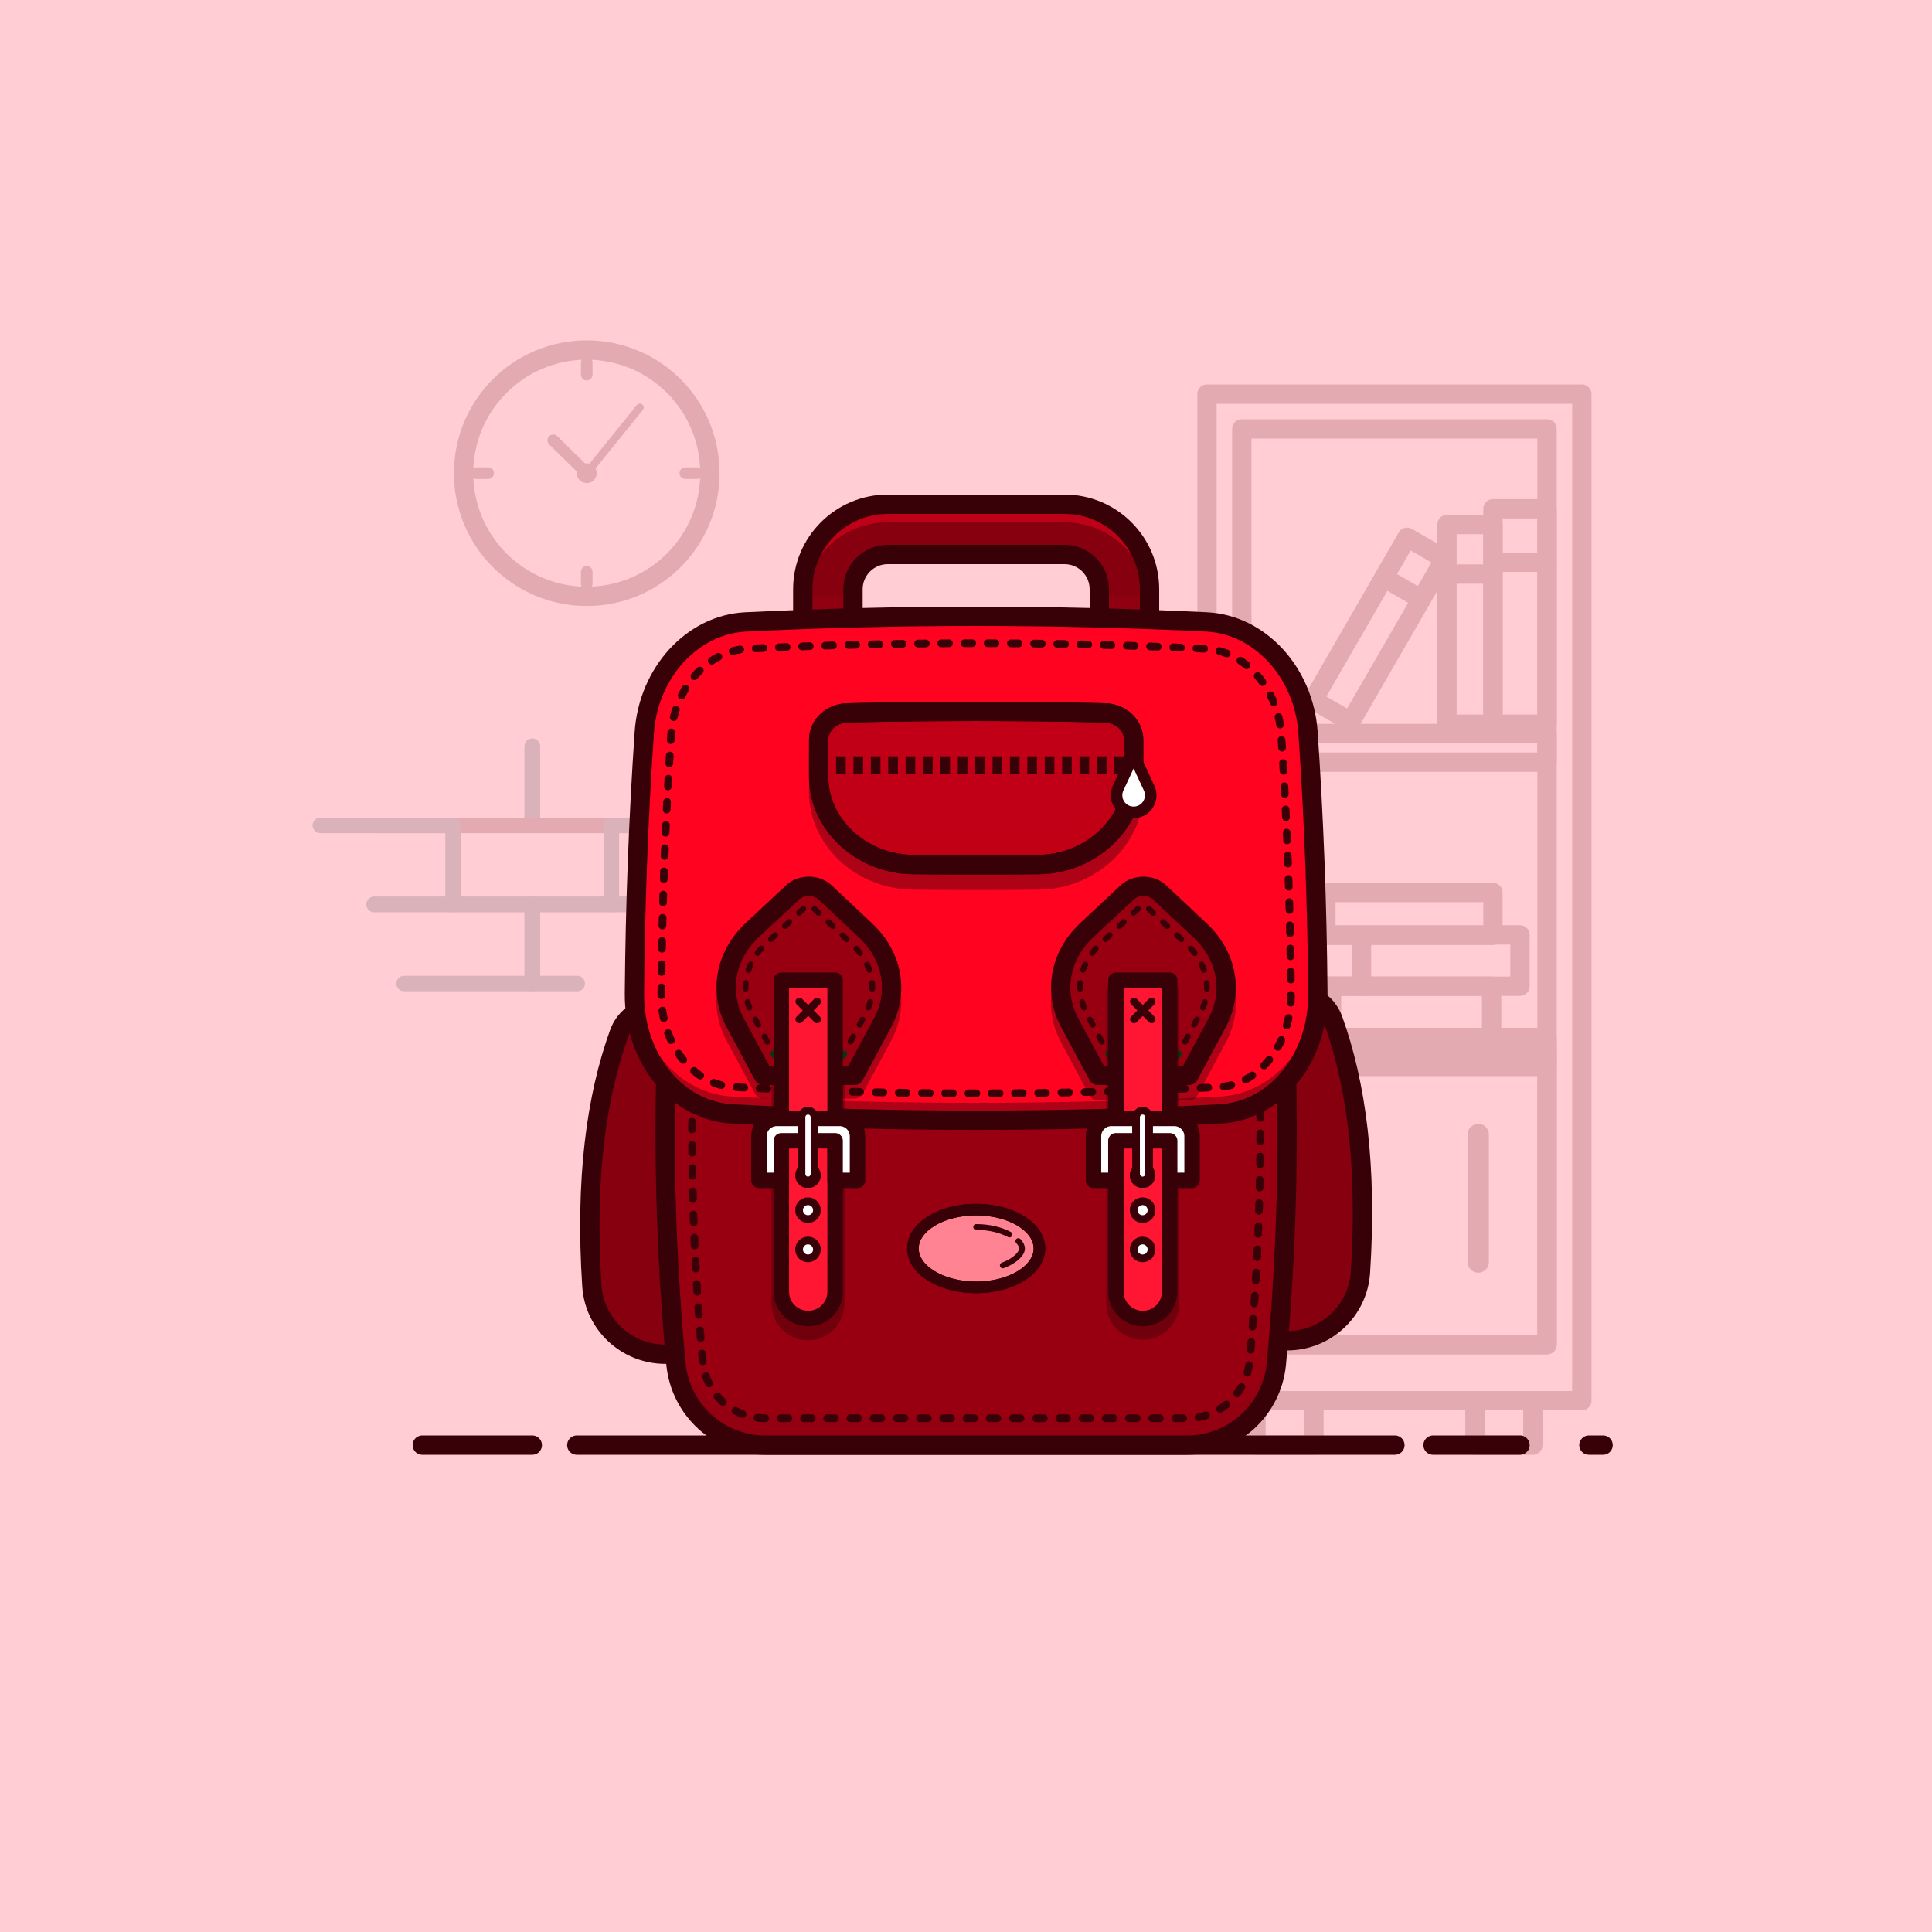 <svg id="SvgjsSvg1001" width="360" height="360" xmlns="http://www.w3.org/2000/svg" version="1.1" xmlns:xlink="http://www.w3.org/1999/xlink" xmlns:svgjs="http://svgjs.com/svgjs"><rect width="100%" height="100%" fill="#333333" stroke="none"/><defs id="SvgjsDefs1002"></defs><g id="SvgjsG1008" transform="matrix(1,0,0,1,0,0)"><svg xmlns="http://www.w3.org/2000/svg" enable-background="new 0 0 1000 1000" viewBox="0 0 1000 1000" width="360" height="360"><rect width="1000" height="1000" fill="#ffcdd3" class="colore6f7d5 svgShape"></rect><g opacity=".17" fill="#000000" class="color000 svgShape"><polyline fill="none" stroke="#1b3242" stroke-linecap="round" stroke-linejoin="round" stroke-miterlimit="10" stroke-width="8" points="275.509 386.297 275.509 427.216 193.672 427.216"></polyline><polyline fill="none" stroke="#1b3242" stroke-linecap="round" stroke-linejoin="round" stroke-miterlimit="10" stroke-width="8" points="357.347 427.216 275.509 427.216 275.509 386.297"></polyline><rect width="81.838" height="40.919" x="234.591" y="427.216" fill="none" stroke="#5d000b" stroke-linecap="round" stroke-linejoin="round" stroke-miterlimit="10" stroke-width="8" class="colorStroke1b3242 svgStroke"></rect><polyline fill="none" stroke="#1b3242" stroke-linecap="round" stroke-linejoin="round" stroke-miterlimit="10" stroke-width="8" points="298.762 509.054 275.509 509.054 275.509 468.135 357.347 468.135"></polyline><polyline fill="none" stroke="#1b3242" stroke-linecap="round" stroke-linejoin="round" stroke-miterlimit="10" stroke-width="8" points="193.672 468.135 275.509 468.135 275.509 509.054 209.149 509.054"></polyline><polyline fill="none" stroke="#1b3242" stroke-linecap="round" stroke-linejoin="round" stroke-miterlimit="10" stroke-width="8" points="165.775 427.216 234.591 427.216 234.591 468.135 193.672 468.135"></polyline><polyline fill="none" stroke="#1b3242" stroke-linecap="round" stroke-linejoin="round" stroke-miterlimit="10" stroke-width="8" points="375.485 468.135 316.428 468.135 316.428 427.216 344.796 427.216"></polyline></g><g opacity=".17" fill="#000000" class="color000 svgShape"><rect width="30" height="23" x="650.084" y="725" fill="none" stroke="#5d000b" stroke-linecap="round" stroke-linejoin="round" stroke-miterlimit="10" stroke-width="10" class="colorStroke1b3242 svgStroke"></rect><rect width="30" height="23" x="763.417" y="725" fill="none" stroke="#5d000b" stroke-linecap="round" stroke-linejoin="round" stroke-miterlimit="10" stroke-width="10" class="colorStroke1b3242 svgStroke"></rect><rect width="521" height="194" x="461.25" y="367.5" fill="none" stroke="#5d000b" stroke-linecap="round" stroke-linejoin="round" stroke-miterlimit="10" stroke-width="10" transform="rotate(90 721.75 464.5)" class="colorStroke1b3242 svgStroke"></rect><rect width="158" height="474" x="642.75" y="222" fill="none" stroke="#5d000b" stroke-linecap="round" stroke-linejoin="round" stroke-miterlimit="10" stroke-width="10" class="colorStroke1b3242 svgStroke"></rect><rect width="28" height="111.5" x="772.75" y="263.347" fill="none" stroke="#5d000b" stroke-linecap="round" stroke-linejoin="round" stroke-miterlimit="10" stroke-width="10" class="colorStroke1b3242 svgStroke"></rect><rect width="26.542" height="111.5" x="703.041" y="467.979" fill="none" stroke="#5d000b" stroke-linecap="round" stroke-linejoin="round" stroke-miterlimit="10" stroke-width="10" transform="rotate(-90 716.312 523.73)" class="colorStroke1b3242 svgStroke"></rect><rect width="26.542" height="111.5" x="717.729" y="441.438" fill="none" stroke="#5d000b" stroke-linecap="round" stroke-linejoin="round" stroke-miterlimit="10" stroke-width="10" transform="rotate(-90 731 497.188)" class="colorStroke1b3242 svgStroke"></rect><rect width="22.125" height="111.5" x="705.938" y="417.313" fill="none" stroke="#5d000b" stroke-linecap="round" stroke-linejoin="round" stroke-miterlimit="10" stroke-width="10" transform="rotate(-90 717 473.062)" class="colorStroke1b3242 svgStroke"></rect><line x1="772.75" x2="800.75" y1="291" y2="291" fill="none" stroke="#5d000b" stroke-linecap="round" stroke-linejoin="round" stroke-miterlimit="10" stroke-width="10" class="colorStroke1b3242 svgStroke"></line><rect width="23.8" height="103.347" x="748.95" y="271.5" fill="none" stroke="#5d000b" stroke-linecap="round" stroke-linejoin="round" stroke-miterlimit="10" stroke-width="10" class="colorStroke1b3242 svgStroke"></rect><line x1="748.95" x2="772.75" y1="297.131" y2="297.131" fill="none" stroke="#5d000b" stroke-linecap="round" stroke-linejoin="round" stroke-miterlimit="10" stroke-width="10" class="colorStroke1b3242 svgStroke"></line><rect width="22.399" height="97.262" x="702.558" y="277.178" fill="none" stroke="#5d000b" stroke-linecap="round" stroke-linejoin="round" stroke-miterlimit="10" stroke-width="10" transform="rotate(30 713.717 325.732)" class="colorStroke1b3242 svgStroke"></rect><line x1="716.312" x2="735.71" y1="298.983" y2="310.182" fill="none" stroke="#5d000b" stroke-linecap="round" stroke-linejoin="round" stroke-miterlimit="10" stroke-width="10" class="colorStroke1b3242 svgStroke"></line><line x1="704.7" x2="704.7" y1="484.125" y2="510.458" fill="none" stroke="#5d000b" stroke-linecap="round" stroke-linejoin="round" stroke-miterlimit="10" stroke-width="10" class="colorStroke1b3242 svgStroke"></line><line x1="686.284" x2="686.284" y1="462" y2="483.917" fill="none" stroke="#5d000b" stroke-linecap="round" stroke-linejoin="round" stroke-miterlimit="10" stroke-width="10" class="colorStroke1b3242 svgStroke"></line><line x1="689.2" x2="689.2" y1="510.458" y2="537" fill="none" stroke="#5d000b" stroke-linecap="round" stroke-linejoin="round" stroke-miterlimit="10" stroke-width="10" class="colorStroke1b3242 svgStroke"></line><rect width="158" height="14.833" x="642.75" y="379.667" fill="none" stroke="#5d000b" stroke-linecap="round" stroke-linejoin="round" stroke-miterlimit="10" stroke-width="10" class="colorStroke1b3242 svgStroke"></rect><rect width="158" height="15" x="642.75" y="537" fill="none" stroke="#5d000b" stroke-linecap="round" stroke-linejoin="round" stroke-miterlimit="10" stroke-width="10" class="colorStroke1b3242 svgStroke"></rect><rect width="158" height="151.5" x="642.75" y="544.5" fill="none" stroke="#5d000b" stroke-linecap="round" stroke-linejoin="round" stroke-miterlimit="10" stroke-width="10" class="colorStroke1b3242 svgStroke"></rect><line x1="765.132" x2="765.132" y1="587.23" y2="653.27" fill="none" stroke="#5d000b" stroke-linecap="round" stroke-linejoin="round" stroke-miterlimit="10" stroke-width="11" class="colorStroke1b3242 svgStroke"></line></g><line x1="822.417" x2="829.75" y1="748" y2="748" fill="none" stroke="#380007" stroke-linecap="round" stroke-linejoin="round" stroke-miterlimit="10" stroke-width="10" class="colorStroke013711 svgStroke"></line><line x1="741.75" x2="786.75" y1="748" y2="748" fill="none" stroke="#380007" stroke-linecap="round" stroke-linejoin="round" stroke-miterlimit="10" stroke-width="10" class="colorStroke013711 svgStroke"></line><line x1="298.547" x2="722" y1="748" y2="748" fill="none" stroke="#380007" stroke-linecap="round" stroke-linejoin="round" stroke-miterlimit="10" stroke-width="10" class="colorStroke013711 svgStroke"></line><line x1="218.572" x2="275.509" y1="748" y2="748" fill="none" stroke="#380007" stroke-linecap="round" stroke-linejoin="round" stroke-miterlimit="10" stroke-width="10" class="colorStroke013711 svgStroke"></line><path fill="#870010" d="M551,261h-91.487c-24.301,0-44,19.699-44,44v37.918h26V305c0-9.941,8.059-18,18-18
		H551c9.941,0,18,8.059,18,18v37.918h26V305C595,280.699,575.301,261,551,261z" class="color0b7c3e svgShape"></path><rect width="26.667" height="13" x="415.667" y="308.667" fill="#980012" opacity=".5" class="color049448 svgShape"></rect><rect width="26.667" height="13" x="568.333" y="308.667" fill="#980012" opacity=".5" class="color049448 svgShape"></rect><path fill="#ff0321" d="M551,261h-91.487c-24.301,0-44,19.699-44,44v9.333
		c0-24.301,19.699-44,44-44H551c24.301,0,44,19.699,44,44V305C595,280.699,575.301,261,551,261z" opacity=".46" class="color70bf43 svgShape"></path><path fill="none" stroke="#380007" stroke-linecap="round" stroke-linejoin="round" stroke-miterlimit="10" stroke-width="10" d="
		M551,261h-91.487c-24.301,0-44,19.699-44,44v37.918h26V305c0-9.941,8.059-18,18-18H551c9.941,0,18,8.059,18,18v37.918h26V305
		C595,280.699,575.301,261,551,261z" class="colorStroke013711 svgStroke"></path><path fill="#870010" d="M369.747,700.937h-25.425c-19.994,0-36.671-15.462-37.973-35.413
		c-3.579-54.82,2.172-97.605,14.162-130.743c6.485-17.926,32.014-17.926,38.5,0C373.468,574.742,378.855,628.731,369.747,700.937z" class="color0b7c3e svgShape"></path><path fill="#870010" d="M361.01,534.78c-5.141-14.21-22.242-17.144-32.344-8.824l2.859,115.978
		c0.394,15.986-6.818,30.384-18.329,39.755c6.569,11.543,19.017,19.248,33.126,19.248h25.425
		C380.855,628.731,375.468,574.742,361.01,534.78z" opacity=".2" class="color0b7c3e svgShape"></path><path fill="none" stroke="#380007" stroke-linecap="round" stroke-linejoin="round" stroke-miterlimit="10" stroke-width="10" d="
		M369.747,700.937h-25.425c-19.994,0-36.671-15.462-37.973-35.413c-3.579-54.82,2.172-97.605,14.162-130.743
		c6.485-17.926,32.014-17.926,38.5,0C373.468,574.742,378.855,628.731,369.747,700.937z" class="colorStroke013711 svgStroke"></path><path fill="#870010" d="M640.766,693.989h25.425c19.994,0,36.671-15.462,37.973-35.413
		c3.579-54.82-2.172-97.605-14.162-130.743c-6.485-17.926-32.014-17.926-38.5,0C637.045,567.795,631.658,621.784,640.766,693.989z" class="color0b7c3e svgShape"></path><path fill="#870010" d="M678.987,633.912l2.833-114.925
		c-10.105-8.292-27.181-5.352-32.318,8.846c-14.458,39.962-19.844,93.951-10.737,166.156h25.425
		c14.406,0,27.089-8.029,33.541-19.979C685.977,664.65,678.588,650.091,678.987,633.912z" opacity=".2" class="color0b7c3e svgShape"></path><path fill="none" stroke="#380007" stroke-linecap="round" stroke-linejoin="round" stroke-miterlimit="10" stroke-width="10" d="
		M640.766,693.989h25.425c19.994,0,36.671-15.462,37.973-35.413c3.579-54.82-2.172-97.605-14.162-130.743
		c-6.485-17.926-32.014-17.926-38.5,0C637.045,567.795,631.658,621.784,640.766,693.989z" class="colorStroke013711 svgStroke"></path><path fill="#980012" d="M614.454,748H396.059c-24.001,0-43.983-18.312-46.209-42.209
		c-7.446-79.937-7.446-160.393,0-240.33c2.226-23.897,22.208-42.209,46.209-42.209h218.395c24.001,0,43.983,18.312,46.209,42.209
		c7.446,79.937,7.446,160.393,0,240.33C658.437,729.688,638.455,748,614.454,748z" class="color049448 svgShape"></path><path fill="#870010" d="M660.663,691.873c-2.226,23.897-22.208,42.209-46.209,42.209H396.059
		c-24.001,0-43.983-18.311-46.209-42.209c-3.508-37.656-5.342-75.428-5.544-113.206c-0.228,42.417,1.606,84.843,5.544,127.124
		C352.076,729.688,372.058,748,396.059,748h218.395c24.001,0,43.983-18.312,46.209-42.209c3.939-42.28,5.772-84.706,5.544-127.124
		C666.004,616.445,664.171,654.217,660.663,691.873z" opacity=".29" class="color0b7c3e svgShape"></path><ellipse cx="505.256" cy="651.213" fill="none" stroke="#980012" stroke-miterlimit="10" stroke-width="8" opacity=".5" rx="32.744" ry="20.121" class="colorStroke049448 svgStroke"></ellipse><path fill="#980012" d="M378.697,589.564c41.95,2.165,84.53,3.263,126.559,3.263
		c42.029,0,84.609-1.098,126.56-3.263c12.887-0.665,24.682-5.613,34.359-13.599c-0.351-35.877-2.18-71.743-5.511-107.504
		c-2.226-23.897-22.208-42.209-46.209-42.209H396.059c-24.001,0-43.983,18.312-46.209,42.209
		c-3.331,35.762-5.161,71.628-5.511,107.504C354.016,583.951,365.81,588.899,378.697,589.564z" opacity=".5" class="color049448 svgShape"></path><path fill="none" stroke="#380007" stroke-dasharray="4.005 8.011" stroke-linecap="round" stroke-linejoin="round" stroke-width="4" d="
			M396.059,734.082c-16.872,0-30.78-12.717-32.351-29.582c-7.348-78.879-7.348-158.869,0-237.748
			c1.571-16.865,15.479-29.582,32.351-29.582h218.395c16.872,0,30.78,12.718,32.351,29.582c7.347,78.879,7.347,158.869,0,237.748
			c-1.571,16.865-15.48,29.582-32.351,29.582H396.059z" class="colorStroke013711 svgStroke"></path><path fill="none" stroke="#380007" stroke-miterlimit="10" d="M614.454,748H396.059
		c-24.001,0-43.983-18.312-46.209-42.209c-7.446-79.937-7.446-160.393,0-240.33c2.226-23.897,22.208-42.209,46.209-42.209h218.395
		c24.001,0,43.983,18.312,46.209,42.209c7.446,79.937,7.446,160.393,0,240.33C658.437,729.688,638.455,748,614.454,748z" class="colorStroke013711 svgStroke"></path><path fill="none" stroke="#380007" stroke-linecap="round" stroke-linejoin="round" stroke-miterlimit="10" stroke-width="10" d="
		M614.454,748H396.059c-24.001,0-43.983-18.312-46.209-42.209c-7.446-79.937-7.446-160.393,0-240.33
		c2.226-23.897,22.208-42.209,46.209-42.209h218.395c24.001,0,43.983,18.312,46.209,42.209c7.446,79.937,7.446,160.393,0,240.33
		C658.437,729.688,638.455,748,614.454,748z" class="colorStroke013711 svgStroke"></path><path fill="#ff0321" d="M631.3,576.578c-83.95,4.332-168.137,4.332-252.088,0
		c-29.032-1.498-51.108-28.852-50.832-62.313c0.38-45.95,2.088-90.892,5.096-135.086c2.118-31.124,24.927-55.931,52.492-57.274
		c79.521-3.873,159.054-3.873,238.575,0c27.566,1.343,50.374,26.15,52.492,57.274c3.008,44.194,4.716,89.136,5.096,135.086
		C682.409,547.727,660.332,575.08,631.3,576.578z" class="color70bf43 svgShape"></path><path fill="#380007" d="M631.3,567.578c-83.95,4.332-168.137,4.332-252.088,0
		c-27.934-1.441-49.418-26.823-50.758-58.548c-0.023,2.08-0.057,4.151-0.074,6.235c-0.276,33.462,21.8,60.815,50.832,62.313
		c83.95,4.332,168.137,4.332,252.088,0c29.032-1.498,51.108-28.852,50.832-62.313c-0.017-2.084-0.052-4.155-0.074-6.235
		C680.719,540.755,659.234,566.137,631.3,567.578z" opacity=".41" class="color013711 svgShape"></path><path fill="#ff0321" d="M335.015,522.562c0.365-45.494,2.01-89.991,4.905-133.747
		c2.039-30.815,23.992-55.377,50.523-56.706c76.538-3.835,153.088-3.835,229.626,0c26.532,1.329,48.485,25.891,50.523,56.706
		c2.895,43.756,4.54,88.253,4.905,133.747c0.094,11.724-2.516,22.682-7.154,32.025c8.724-11.125,13.923-25.991,13.789-42.322
		c-0.38-45.95-2.088-90.892-5.096-135.086c-2.118-31.124-24.927-55.931-52.492-57.274c-79.521-3.873-159.054-3.873-238.575,0
		c-27.566,1.343-50.374,26.15-52.492,57.274c-3.008,44.194-4.717,89.136-5.096,135.086c-0.135,16.331,5.065,31.196,13.789,42.322
		C337.531,545.244,334.921,534.286,335.015,522.562z" opacity=".65" class="color70bf43 svgShape"></path><path fill="none" stroke="#380007" stroke-linecap="round" stroke-linejoin="round" stroke-miterlimit="10" stroke-width="10" d="
		M537.871,455.488c-21.873,0.251-43.749,0.25-65.622-0.005c-26.79-0.434-48.503-21.013-48.503-45.329c0-6.425,0-12.85,0-19.275
		c0-7.543,6.585-13.693,14.832-13.887c44.445-1.045,88.912-1.045,133.357,0c8.247,0.194,14.832,6.344,14.832,13.887v18.916
		C586.767,434.204,564.767,455.054,537.871,455.488z" opacity=".41" class="colorStroke013711 svgStroke"></path><path fill="none" stroke="#380007" stroke-linecap="round" stroke-linejoin="round" stroke-miterlimit="10" stroke-width="10" d="
		M631.3,576.578c-83.95,4.332-168.137,4.332-252.088,0c-29.032-1.498-51.108-28.852-50.832-62.313
		c0.38-45.95,2.088-90.892,5.096-135.086c2.118-31.124,24.927-55.931,52.492-57.274c79.521-3.873,159.054-3.873,238.575,0
		c27.566,1.343,50.374,26.15,52.492,57.274c3.008,44.194,4.716,89.136,5.096,135.086C682.409,547.727,660.332,575.08,631.3,576.578z
		" class="colorStroke013711 svgStroke"></path><path fill="none" stroke="#380007" stroke-dasharray="4.003 8.007" stroke-linecap="round" stroke-linejoin="round" stroke-width="4" d="
			M505.256,565.909c-41.619,0-83.785-1.087-125.326-3.231c-21.317-1.099-37.847-22.314-37.632-48.299
			c0.373-45.198,2.077-90.368,5.065-134.255c1.624-23.858,18.879-43.324,39.284-44.318c39.35-1.916,79.256-2.888,118.61-2.888
			c39.354,0,79.26,0.972,118.61,2.888c20.404,0.994,37.66,20.461,39.284,44.318c2.988,43.899,4.691,89.069,5.064,134.255
			c0.215,25.985-16.314,47.2-37.632,48.299C589.042,564.822,546.875,565.909,505.256,565.909z" class="colorStroke013711 svgStroke"></path><path fill="#c10017" d="M537.871,447.488c-21.873,0.251-43.749,0.25-65.622-0.005
		c-26.79-0.434-48.503-21.013-48.503-45.329c0-6.425,0-12.85,0-19.275c0-7.543,6.585-13.693,14.832-13.887
		c44.445-1.045,88.912-1.045,133.357,0c8.247,0.194,14.832,6.344,14.832,13.887v18.916
		C586.767,426.204,564.767,447.054,537.871,447.488z" class="color0bb68f svgShape"></path><path fill="#c10017" d="M537.871,430.425c-21.873,0.251-43.749,0.25-65.622-0.005
		c-26.79-0.434-48.502-21.013-48.503-45.329c0-0.738,0-1.476,0-2.214c0,0,0,0.001,0,0.002c0,6.425,0,12.85,0,19.275
		c0.001,24.316,21.713,44.895,48.503,45.329c21.873,0.254,43.749,0.256,65.622,0.005c26.896-0.434,48.896-21.284,48.896-45.693
		v-17.063C586.767,409.141,564.767,429.992,537.871,430.425z" opacity=".43" class="color0bb68f svgShape"></path><path fill="#c10017" d="M571.935,368.992c-44.445-1.045-88.912-1.045-133.357,0
		c-8.247,0.194-14.832,6.344-14.832,13.887c0,2.666,0,5.333,0,7.999c0-7.542,6.585-13.692,14.832-13.886
		c44.445-1.045,88.912-1.045,133.357,0c8.247,0.194,14.832,6.344,14.832,13.887v-8C586.767,375.337,580.182,369.186,571.935,368.992
		z" opacity=".7" class="color0bb68f svgShape"></path><path fill="none" stroke="#380007" stroke-linecap="round" stroke-linejoin="round" stroke-miterlimit="10" stroke-width="10" d="
		M537.871,447.488c-21.873,0.251-43.749,0.25-65.622-0.005c-26.79-0.434-48.503-21.013-48.503-45.329c0-6.425,0-12.85,0-19.275
		c0-7.543,6.585-13.693,14.832-13.887c44.445-1.045,88.912-1.045,133.357,0c8.247,0.194,14.832,6.344,14.832,13.887v18.916
		C586.767,426.204,564.767,447.054,537.871,447.488z" class="colorStroke013711 svgStroke"></path><path fill="none" stroke="#380007" stroke-linecap="round" stroke-linejoin="round" stroke-miterlimit="10" stroke-width="10" d="
		M537.871,447.488c-21.873,0.251-43.749,0.25-65.622-0.005c-26.79-0.434-48.503-21.013-48.503-45.329c0-6.425,0-12.85,0-19.275
		c0-7.543,6.585-13.693,14.832-13.887c44.445-1.045,88.912-1.045,133.357,0c8.247,0.194,14.832,6.344,14.832,13.887v18.916
		C586.767,426.204,564.767,447.054,537.871,447.488z" class="colorStroke013711 svgStroke"></path><path fill="#380007" d="M442.199,568.607h-47.059c-1.842,0-3.534-1.013-4.405-2.636l-14.575-27.157
				c-9.81-18.063-5.989-39.265,9.745-53.993l20.989-19.624c6.37-5.963,17.156-5.944,23.553,0.043l20.993,19.731
				c15.695,14.689,19.516,35.831,9.728,53.854l-14.563,27.145C445.734,567.595,444.041,568.607,442.199,568.607z M398.132,558.607
				h41.076l13.16-24.531c7.56-13.92,4.506-30.322-7.769-41.81l-20.993-19.731c-2.499-2.339-7.396-2.358-9.88-0.034l-20.989,19.624
				c-12.305,11.517-15.358,27.98-7.778,41.94L398.132,558.607z" opacity=".41" class="color013711 svgShape"></path><path fill="#380007" d="M418.218,693.702c-10.431,0-18.917-8.486-18.917-18.918V513.57
				c0-2.762,2.238-5,5-5h27.835c2.762,0,5,2.238,5,5v161.214C437.136,685.216,428.649,693.702,418.218,693.702z M409.301,518.57
				v156.214c0,4.917,4,8.918,8.917,8.918s8.918-4.001,8.918-8.918V518.57H409.301z" opacity=".41" class="color013711 svgShape"></path><path fill="#980012" d="M397.257,556.608h42.825l13.264-25.912c7.873-15.194,4.756-33.131-7.969-45.613
			l-19.099-18.812c-4.041-3.964-11.176-4.003-15.217-0.039l-19.099,18.714c-12.725,12.482-15.842,30.566-7.969,45.76
			L397.257,556.608z" class="color049448 svgShape"></path><path fill="none" stroke="#380007" stroke-linecap="round" stroke-linejoin="round" stroke-miterlimit="10" stroke-width="10" d="
			M395.141,556.608h47.058l14.575-27.168c8.651-15.93,5.226-34.737-8.757-47.824l-20.987-19.724
			c-4.44-4.156-12.281-4.197-16.721-0.041l-20.987,19.622c-13.983,13.087-17.408,32.048-8.757,47.978L395.141,556.608z" class="colorStroke013711 svgStroke"></path><polyline fill="none" stroke="#013711" stroke-linecap="round" stroke-linejoin="round" stroke-width="3" points="402.624 546.607 401.124 546.607 400.414 545.286"></polyline><path fill="none" stroke="#380007" stroke-dasharray="2.989 6.974" stroke-linecap="round" stroke-linejoin="round" stroke-width="3" d="
					M397.116,539.141l-7.739-14.42c-6.483-11.939-3.813-26.033,6.779-35.947l20.982-19.618c0.169-0.158,0.716-0.401,1.486-0.401
					c0.81,0,1.385,0.263,1.573,0.439l20.971,19.709c10.737,10.05,13.344,23.749,6.817,35.765l-9.413,17.546" class="colorStroke013711 svgStroke"></path><polyline fill="none" stroke="#013711" stroke-linecap="round" stroke-linejoin="round" stroke-width="3" points="436.924 545.286 436.215 546.607 434.715 546.607"></polyline><line x1="428.644" x2="405.659" y1="546.607" y2="546.607" fill="none" stroke="#380007" stroke-dasharray="2.602 6.071" stroke-linecap="round" stroke-linejoin="round" stroke-width="3" class="colorStroke013711 svgStroke"></line><path fill="#ff1632" d="M418.334,682.482L418.334,682.482c-7.687,0-13.918-6.231-13.918-13.918V507.351
			h27.836v161.214C432.252,676.251,426.021,682.482,418.334,682.482z" class="colorf9941c svgShape"></path><path fill="#ff1632" d="M418.334,673.192c-7.687,0-13.918-6.231-13.918-13.918v9.29
			c0,7.687,6.231,13.918,13.918,13.918c7.687,0,13.918-6.231,13.918-13.918v-9.29C432.252,666.961,426.021,673.192,418.334,673.192z
			" opacity=".37" class="colorf9941c svgShape"></path><rect width="27.836" height="22.533" x="404.416" y="590.471" fill="#ff1632" opacity=".37" class="colorf9941c svgShape"></rect><path fill="none" stroke="#380007" stroke-linecap="round" stroke-linejoin="round" stroke-miterlimit="10" stroke-width="8" d="
			M418.334,682.482L418.334,682.482c-7.687,0-13.918-6.231-13.918-13.918V507.351h27.836v161.214
			C432.252,676.251,426.021,682.482,418.334,682.482z" class="colorStroke013711 svgStroke"></path><path fill="#ffffff" d="M404.416,610.961v-20.49h27.836v20.49h11.598v-26.474
			c0-3.101-2.514-5.614-5.614-5.614h-39.803c-3.101,0-5.614,2.514-5.614,5.614v26.474H404.416z" class="colorfff svgShape"></path><path fill="none" stroke="#380007" stroke-linecap="round" stroke-linejoin="round" stroke-miterlimit="10" stroke-width="8" d="
			M404.416,610.961v-20.49h27.836v20.49h11.598v-22.84c0-5.108-4.141-9.248-9.248-9.248h-32.535c-5.108,0-9.248,4.141-9.248,9.248
			v22.84H404.416z" class="colorStroke013711 svgStroke"></path><line x1="422.93" x2="413.738" y1="518.408" y2="527.6" fill="none" stroke="#380007" stroke-linecap="round" stroke-linejoin="round" stroke-miterlimit="10" stroke-width="4" class="colorStroke013711 svgStroke"></line><line x1="422.93" x2="413.738" y1="527.6" y2="518.408" fill="none" stroke="#380007" stroke-linecap="round" stroke-linejoin="round" stroke-miterlimit="10" stroke-width="4" class="colorStroke013711 svgStroke"></line><circle cx="418.218" cy="610.379" r="4.625" fill="#ffffff" class="colorfff svgShape"></circle><circle cx="418.218" cy="608.379" r="4.625" fill="none" stroke="#380007" stroke-linecap="round" stroke-linejoin="round" stroke-miterlimit="10" stroke-width="4" class="colorStroke013711 svgStroke"></circle><circle cx="418.218" cy="626.376" r="4.625" fill="#ffffff" class="colorfff svgShape"></circle><circle cx="418.218" cy="626.376" r="4.625" fill="none" stroke="#380007" stroke-linecap="round" stroke-linejoin="round" stroke-miterlimit="10" stroke-width="4" class="colorStroke013711 svgStroke"></circle><circle cx="418.218" cy="646.713" r="4.625" fill="#ffffff" class="colorfff svgShape"></circle><circle cx="418.218" cy="646.713" r="4.625" fill="none" stroke="#380007" stroke-linecap="round" stroke-linejoin="round" stroke-miterlimit="10" stroke-width="4" class="colorStroke013711 svgStroke"></circle><path fill="#ffffff" d="M418.218,611.004L418.218,611.004c-1.864,0-3.375-1.511-3.375-3.375v-29.381
			c0-1.864,1.511-3.375,3.375-3.375l0,0c1.864,0,3.375,1.511,3.375,3.375v29.381C421.593,609.493,420.082,611.004,418.218,611.004z" class="colorfff svgShape"></path><path fill="none" stroke="#380007" stroke-linecap="round" stroke-linejoin="round" stroke-miterlimit="10" stroke-width="4" d="
			M418.218,611.004L418.218,611.004c-1.864,0-3.375-1.511-3.375-3.375v-29.381c0-1.864,1.511-3.375,3.375-3.375l0,0
			c1.864,0,3.375,1.511,3.375,3.375v29.381C421.593,609.493,420.082,611.004,418.218,611.004z" class="colorStroke013711 svgStroke"></path><g fill="#000000" class="color000 svgShape"><path fill="#380007" d="M615.372,569.607h-47.058c-1.842,0-3.534-1.013-4.405-2.636l-14.576-27.157
				c-9.81-18.064-5.988-39.267,9.746-53.993l20.988-19.624c6.371-5.962,17.157-5.944,23.554,0.043l20.993,19.731
				c15.694,14.688,19.516,35.831,9.727,53.854l-14.563,27.145C618.907,568.595,617.214,569.607,615.372,569.607z M571.306,559.607
				h41.075l13.16-24.531c7.561-13.92,4.507-30.322-7.768-41.81l-20.993-19.731c-2.499-2.338-7.398-2.358-9.881-0.034l-20.988,19.624
				c-12.306,11.516-15.359,27.98-7.779,41.94L571.306,559.607z" opacity=".41" class="color013711 svgShape"></path><path fill="#980012" d="M570.431,556.608h42.825l13.264-25.912c7.873-15.194,4.756-33.131-7.969-45.613
			l-19.099-18.812c-4.041-3.964-11.176-4.003-15.217-0.039l-19.099,18.714c-12.725,12.482-15.842,30.566-7.969,45.76
			L570.431,556.608z" class="color049448 svgShape"></path><path fill="none" stroke="#380007" stroke-linecap="round" stroke-linejoin="round" stroke-miterlimit="10" stroke-width="10" d="
			M568.314,556.608h47.058l14.576-27.168c8.651-15.93,5.226-34.737-8.757-47.824l-20.987-19.724
			c-4.44-4.156-12.281-4.197-16.721-0.041l-20.987,19.622c-13.983,13.087-17.408,32.048-8.757,47.978L568.314,556.608z" class="colorStroke013711 svgStroke"></path><polyline fill="none" stroke="#013711" stroke-linecap="round" stroke-linejoin="round" stroke-width="3" points="575.797 546.607 574.297 546.607 573.588 545.286"></polyline><path fill="none" stroke="#380007" stroke-dasharray="2.989 6.974" stroke-linecap="round" stroke-linejoin="round" stroke-width="3" d="
					M570.289,539.141l-7.74-14.42c-6.483-11.939-3.813-26.033,6.779-35.947l20.982-19.618c0.169-0.158,0.716-0.401,1.486-0.401
					c0.81,0,1.385,0.263,1.573,0.439l20.971,19.709c10.737,10.05,13.344,23.749,6.817,35.765l-9.413,17.546" class="colorStroke013711 svgStroke"></path><polyline fill="none" stroke="#013711" stroke-linecap="round" stroke-linejoin="round" stroke-width="3" points="610.098 545.286 609.389 546.607 607.889 546.607"></polyline><line x1="601.817" x2="578.833" y1="546.607" y2="546.607" fill="none" stroke="#380007" stroke-dasharray="2.602 6.071" stroke-linecap="round" stroke-linejoin="round" stroke-width="3" class="colorStroke013711 svgStroke"></line><path fill="#380007" d="M591.508,693.482c-10.432,0-18.918-8.486-18.918-18.918V513.351
				c0-2.762,2.238-5,5-5h27.836c2.762,0,5,2.238,5,5v161.214C610.426,684.996,601.939,693.482,591.508,693.482z M582.59,518.351
				v156.214c0,4.917,4.001,8.918,8.918,8.918s8.918-4.001,8.918-8.918V518.351H582.59z" opacity=".41" class="color013711 svgShape"></path><path fill="#ff1632" d="M591.508,682.482L591.508,682.482c-7.687,0-13.918-6.231-13.918-13.918V507.351
			h27.835v161.214C605.425,676.251,599.194,682.482,591.508,682.482z" class="colorf9941c svgShape"></path><path fill="#ff1632" d="M591.508,672.878c-7.687,0-13.918-6.231-13.918-13.918v10.604
			c0,7.687,6.231,13.918,13.918,13.918s13.918-6.231,13.918-13.918v-10.604C605.425,666.647,599.194,672.878,591.508,672.878z" opacity=".37" class="colorf9941c svgShape"></path><rect width="27.836" height="22.533" x="577.474" y="590.471" fill="#ff1632" opacity=".37" class="colorf9941c svgShape"></rect><path fill="none" stroke="#380007" stroke-linecap="round" stroke-linejoin="round" stroke-miterlimit="10" stroke-width="8" d="
			M591.508,682.482L591.508,682.482c-7.687,0-13.918-6.231-13.918-13.918V507.351h27.835v161.214
			C605.425,676.251,599.194,682.482,591.508,682.482z" class="colorStroke013711 svgStroke"></path><path fill="#ffffff" d="M577.59,610.961v-20.49h27.835v20.49h11.598v-26.474
			c0-3.101-2.514-5.614-5.614-5.614h-39.803c-3.101,0-5.614,2.514-5.614,5.614v26.474H577.59z" class="colorfff svgShape"></path><path fill="none" stroke="#380007" stroke-linecap="round" stroke-linejoin="round" stroke-miterlimit="10" stroke-width="8" d="
			M577.59,610.961v-20.49h27.835v20.49h11.598v-22.84c0-5.108-4.141-9.248-9.248-9.248H575.24c-5.108,0-9.248,4.141-9.248,9.248
			v22.84H577.59z" class="colorStroke013711 svgStroke"></path><line x1="596.104" x2="586.911" y1="518.408" y2="527.6" fill="none" stroke="#380007" stroke-linecap="round" stroke-linejoin="round" stroke-miterlimit="10" stroke-width="4" class="colorStroke013711 svgStroke"></line><line x1="596.104" x2="586.911" y1="527.6" y2="518.408" fill="none" stroke="#380007" stroke-linecap="round" stroke-linejoin="round" stroke-miterlimit="10" stroke-width="4" class="colorStroke013711 svgStroke"></line><circle cx="591.392" cy="610.379" r="4.625" fill="#ffffff" class="colorfff svgShape"></circle><circle cx="591.392" cy="608.379" r="4.625" fill="none" stroke="#380007" stroke-linecap="round" stroke-linejoin="round" stroke-miterlimit="10" stroke-width="4" class="colorStroke013711 svgStroke"></circle><circle cx="591.392" cy="626.376" r="4.625" fill="#ffffff" class="colorfff svgShape"></circle><circle cx="591.392" cy="626.376" r="4.625" fill="none" stroke="#380007" stroke-linecap="round" stroke-linejoin="round" stroke-miterlimit="10" stroke-width="4" class="colorStroke013711 svgStroke"></circle><circle cx="591.392" cy="646.713" r="4.625" fill="#ffffff" class="colorfff svgShape"></circle><circle cx="591.392" cy="646.713" r="4.625" fill="none" stroke="#380007" stroke-linecap="round" stroke-linejoin="round" stroke-miterlimit="10" stroke-width="4" class="colorStroke013711 svgStroke"></circle><path fill="#ffffff" d="M591.392,611.004L591.392,611.004c-1.864,0-3.375-1.511-3.375-3.375v-29.381
			c0-1.864,1.511-3.375,3.375-3.375h0c1.864,0,3.375,1.511,3.375,3.375v29.381C594.767,609.493,593.256,611.004,591.392,611.004z" class="colorfff svgShape"></path><path fill="none" stroke="#380007" stroke-linecap="round" stroke-linejoin="round" stroke-miterlimit="10" stroke-width="4" d="
			M591.392,611.004L591.392,611.004c-1.864,0-3.375-1.511-3.375-3.375v-29.381c0-1.864,1.511-3.375,3.375-3.375h0
			c1.864,0,3.375,1.511,3.375,3.375v29.381C594.767,609.493,593.256,611.004,591.392,611.004z" class="colorStroke013711 svgStroke"></path></g><path fill="#ffffff" d="M579.844,417.155L579.844,417.155c3.544,4.445,10.3,4.445,13.845,0l0,0
		c2.093-2.625,2.521-6.209,1.106-9.253l-8.028-17.263l-8.028,17.263C577.323,410.946,577.751,414.529,579.844,417.155z" class="colorfff svgShape"></path><path fill="none" stroke="#380007" stroke-linecap="round" stroke-linejoin="round" stroke-miterlimit="10" stroke-width="6" d="
		M579.844,417.155L579.844,417.155c3.544,4.445,10.3,4.445,13.845,0l0,0c2.093-2.625,2.521-6.209,1.106-9.253l-8.028-17.263
		l-8.028,17.263C577.323,410.946,577.751,414.529,579.844,417.155z" class="colorStroke013711 svgStroke"></path><line x1="423.746" x2="584.5" y1="396" y2="396" fill="none" stroke="#380007" stroke-dasharray="5 4" stroke-linejoin="round" stroke-miterlimit="10" stroke-width="9" class="colorStroke013711 svgStroke"></line><ellipse cx="505.256" cy="646.213" fill="#ff8392" rx="32.744" ry="20.121" class="colorfcca86 svgShape"></ellipse><path fill="#ff8392" d="M505.256,631.759c16.518,0,30.172,7.517,32.414,17.287
		c0.213-0.926,0.33-1.871,0.33-2.833c0-11.112-14.66-20.121-32.744-20.121s-32.744,9.008-32.744,20.121
		c0,0.962,0.117,1.907,0.33,2.833C475.084,639.276,488.739,631.759,505.256,631.759z" opacity=".6" class="colorfcca86 svgShape"></path><path fill="#ff8392" d="M505.256,657.333c-14.495,0-26.987-4.77-32.722-11.647
		c-0.007,0.176-0.022,0.35-0.022,0.527c0,11.112,14.66,20.12,32.744,20.12S538,657.325,538,646.213c0-0.177-0.014-0.351-0.022-0.527
		C532.243,652.563,519.752,657.333,505.256,657.333z" opacity=".77" class="colorfcca86 svgShape"></path><ellipse cx="505.256" cy="646.213" fill="none" stroke="#380007" stroke-linecap="round" stroke-linejoin="round" stroke-miterlimit="10" stroke-width="6" rx="32.744" ry="20.121" class="colorStroke013711 svgStroke"></ellipse><ellipse cx="505.256" cy="646.213" fill="none" stroke="#380007" stroke-linecap="round" stroke-linejoin="round" stroke-miterlimit="10" stroke-width="6" rx="32.744" ry="20.121" class="colorStroke013711 svgStroke"></ellipse><path fill="none" stroke="#380007" stroke-linecap="round" stroke-linejoin="round" stroke-miterlimit="10" stroke-width="3" d="M527.104 642.395c1.236 1.321 1.896 2.648 1.896 3.817 0 2.767-3.699 6.419-9.958 8.769M505.257 635.093c7.137 0 13.073 1.673 17.224 3.9" class="colorStroke013711 svgStroke"></path><g opacity=".17" fill="#000000" class="color000 svgShape"><circle cx="303.695" cy="244.922" r="63.745" fill="none" stroke="#5d000b" stroke-linecap="round" stroke-linejoin="round" stroke-miterlimit="10" stroke-width="10" class="colorStroke1b3242 svgStroke"></circle><line x1="303.695" x2="303.695" y1="187.684" y2="193.91" fill="none" stroke="#5d000b" stroke-linecap="round" stroke-linejoin="round" stroke-miterlimit="10" stroke-width="6" class="colorStroke1b3242 svgStroke"></line><line x1="303.695" x2="303.695" y1="295.934" y2="302.16" fill="none" stroke="#5d000b" stroke-linecap="round" stroke-linejoin="round" stroke-miterlimit="10" stroke-width="6" class="colorStroke1b3242 svgStroke"></line><line x1="360.933" x2="354.707" y1="244.922" y2="244.922" fill="none" stroke="#5d000b" stroke-linecap="round" stroke-linejoin="round" stroke-miterlimit="10" stroke-width="6" class="colorStroke1b3242 svgStroke"></line><line x1="252.683" x2="246.457" y1="244.922" y2="244.922" fill="none" stroke="#5d000b" stroke-linecap="round" stroke-linejoin="round" stroke-miterlimit="10" stroke-width="6" class="colorStroke1b3242 svgStroke"></line><circle cx="303.695" cy="244.922" r="5.148" fill="#5d000b" class="color1b3242 svgShape"></circle><line x1="303.695" x2="331.184" y1="244.922" y2="210.903" fill="none" stroke="#5d000b" stroke-linecap="round" stroke-linejoin="round" stroke-miterlimit="10" stroke-width="4" class="colorStroke1b3242 svgStroke"></line><line x1="286.351" x2="303.695" y1="227.912" y2="244.922" fill="none" stroke="#5d000b" stroke-linecap="round" stroke-linejoin="round" stroke-miterlimit="10" stroke-width="6" class="colorStroke1b3242 svgStroke"></line></g></svg></g></svg>